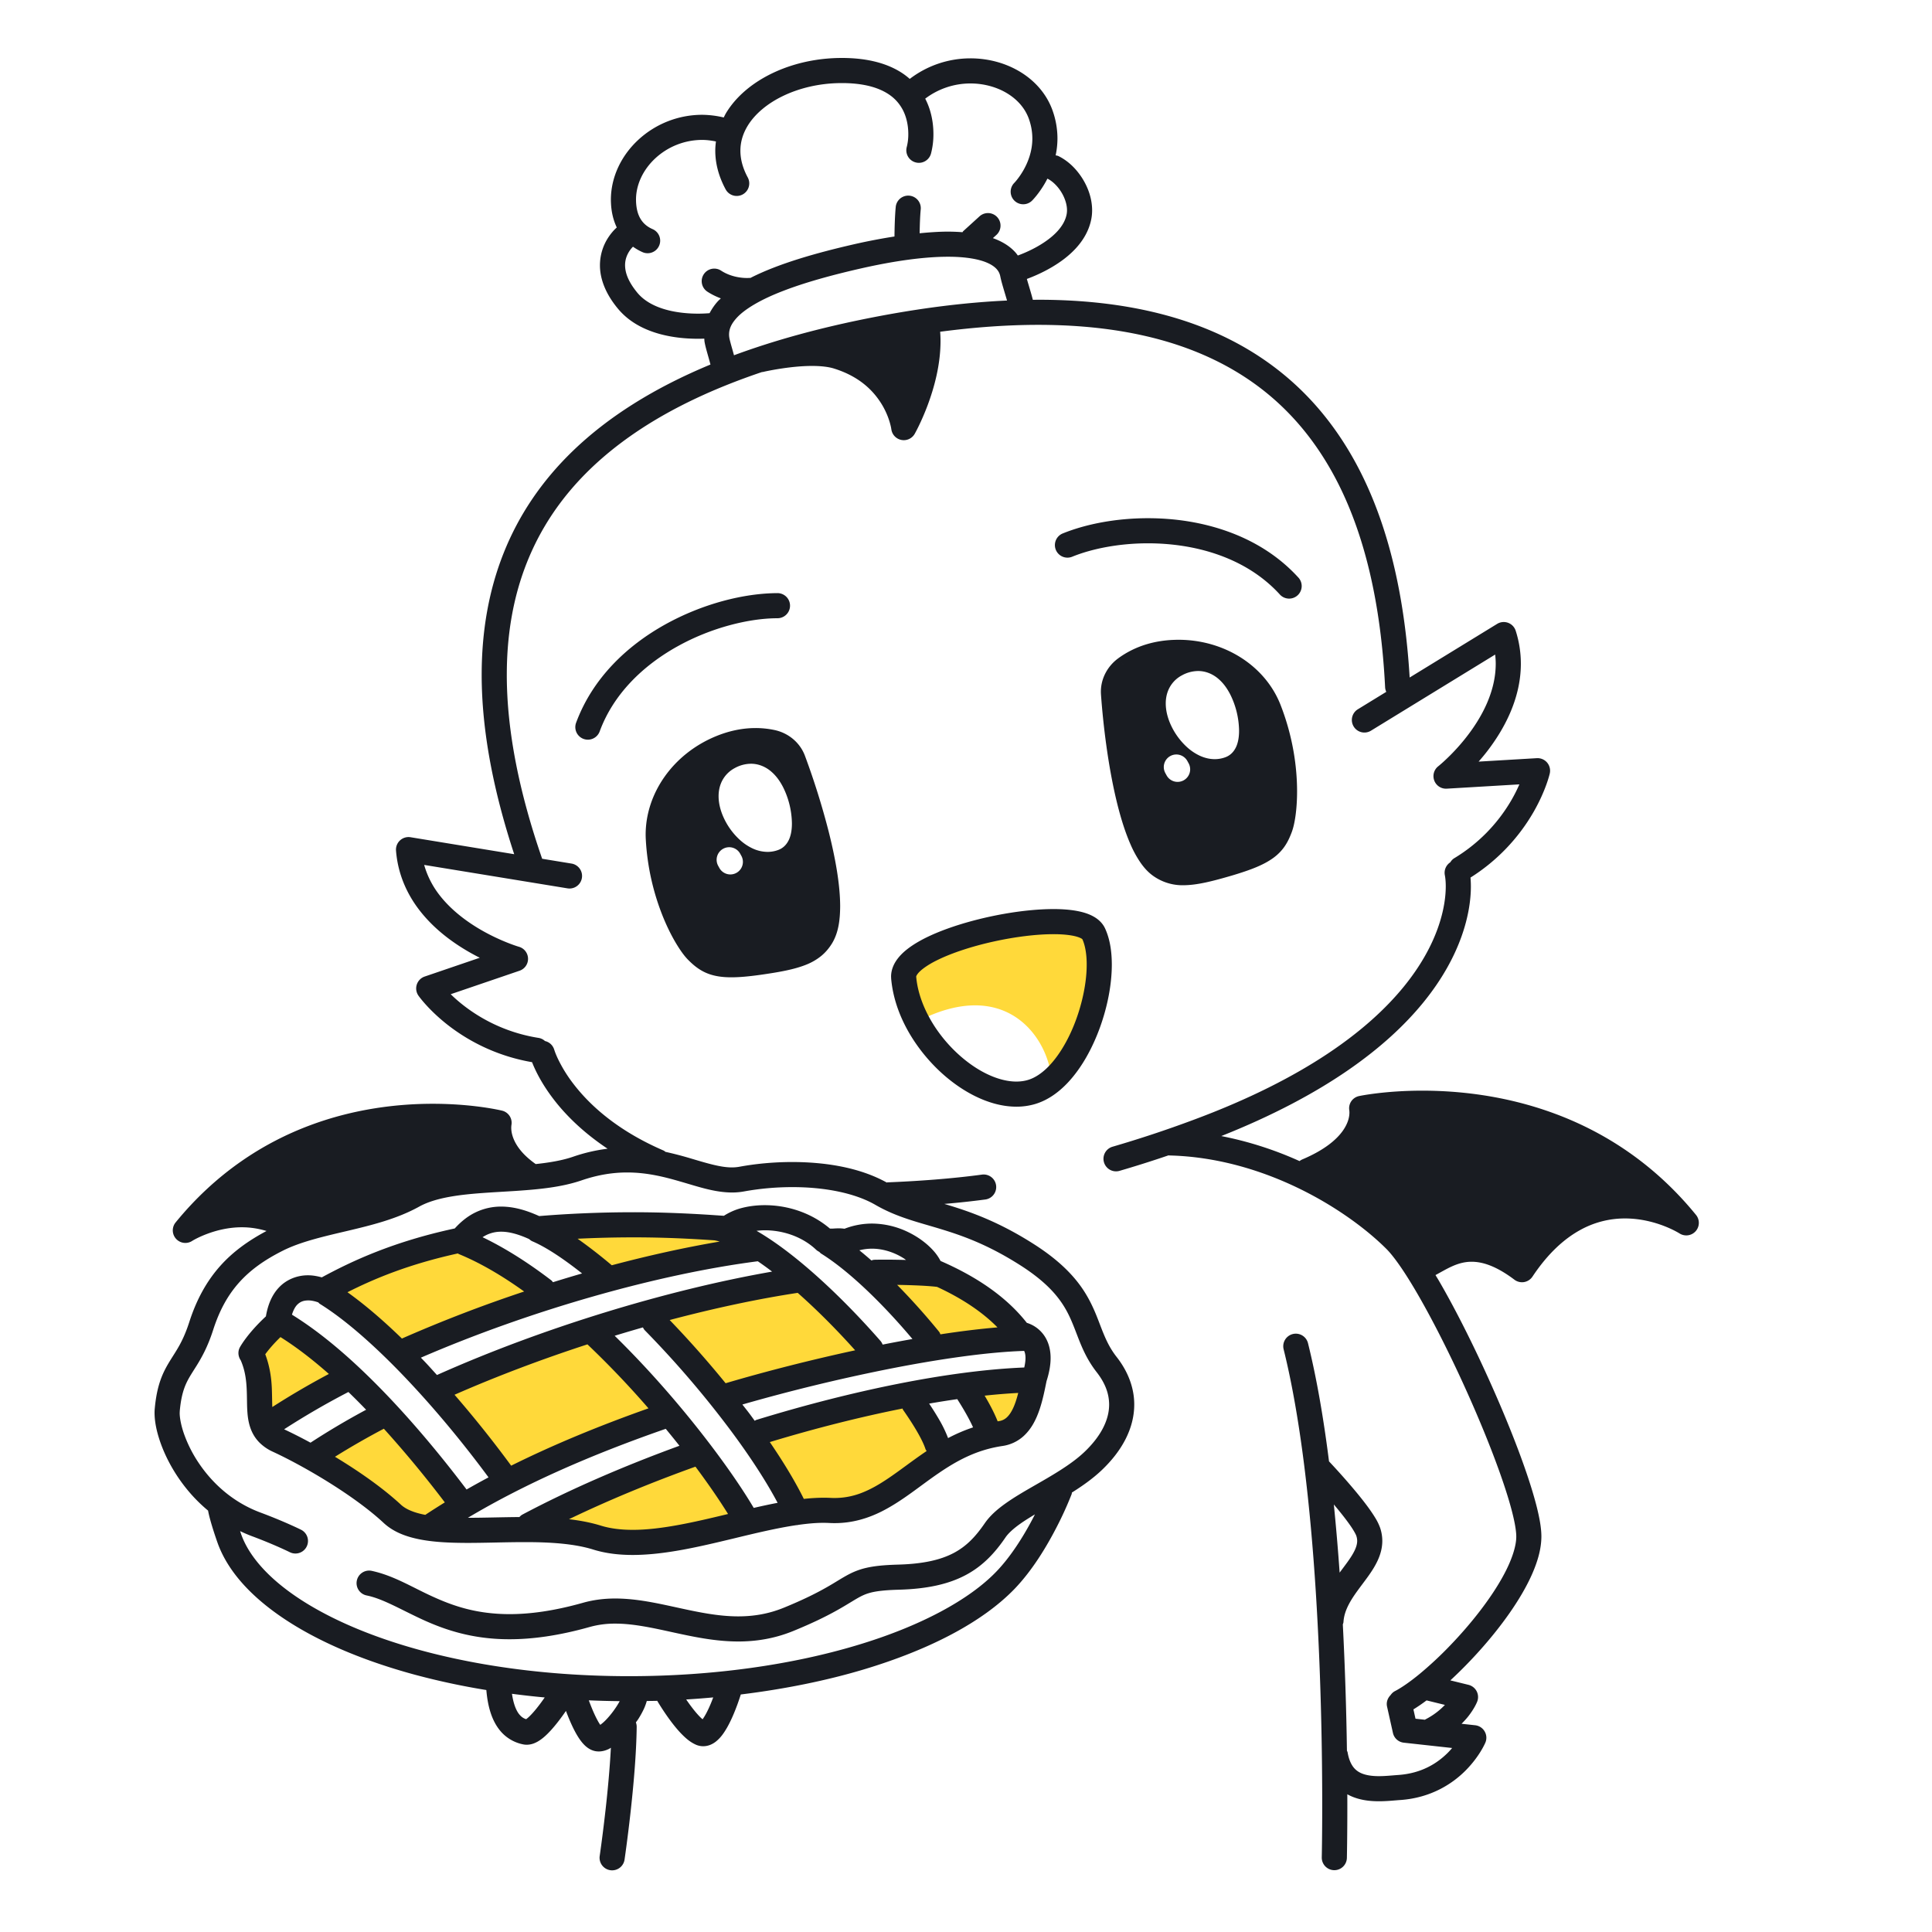 <svg xmlns="http://www.w3.org/2000/svg" width="200" height="200" fill="none"><path fill="#FFD93A" d="M93.644 101.377c-.12.92.416 2.552 1.427 4.309 9.035-4.594 13.415 1.657 13.787 6.032 4.392-3.469 5.832-12.833 4.359-15.063-1.779-2.692-19.028.507-19.573 4.722ZM97.055 139.732c3.682-.559 6.91-.972 9.004-1.225l-.241-.761s-3.619-3.842-6.682-5.784c-2.121-.08-5.194-.083-9.124.206.273.246.543.482.821.739a56.645 56.645 0 0 1 6.222 6.825ZM61.242 137.923c-6.536 2.049-11.794 4.172-16.368 6.263a74.012 74.012 0 0 1 3.112 3.746c1.757 2.268 3.102 4.171 4.12 5.715 5.642-2.667 11.966-5.167 17.593-7.167a46.548 46.548 0 0 0-2.982-3.348 119.707 119.707 0 0 0-5.475-5.209ZM67.36 136.138a75.314 75.314 0 0 1 7.44 8.6c3.549-1.161 6.533-2.022 8.463-2.466 2.47-.566 5.087-1.08 7.666-1.538a72.406 72.406 0 0 0-7.82-7.835c-3.065.418-6.452.998-10.148 1.803-1.961.472-3.82.951-5.6 1.436ZM82.404 147.346a90.026 90.026 0 0 0-4.817 1.377 78.447 78.447 0 0 1 4.592 7.952c1.643-.229 3.21-.358 4.44-.315 3.395.118 6.673-2.341 8.663-4.097.59-.52 1.395-1.038 2.278-1.521-.856-1.923-2.037-3.921-3.445-5.918-3.42.603-7.357 1.417-11.71 2.522ZM40.065 146.502a82.628 82.628 0 0 0-7.64 4.441c2.325 1.444 4.87 3.156 6.196 4.481 1.486 1.486 3.172 2.307 4.93 2.777a72.21 72.21 0 0 1 4.129-2.347c-1.763-2.708-4.551-6.124-7.615-9.352ZM86.257 128.056a33.037 33.037 0 0 0-1.98-.397c.264.174.527.346.795.534.415-.052.807-.097 1.185-.137ZM102.749 148.559c.229-.067.438-.122.61-.16 1.207-.257 2.727-3.492 3.448-5.183-1.411.092-3.719.287-6.778.692a53.53 53.53 0 0 1 2.72 4.651ZM63.22 132.376a289.013 289.013 0 0 1 15.195-3.145 39.043 39.043 0 0 0-3.92-2.446c-3.95-.248-8.306-.394-11.524-.16-2.573.186-5.219.281-7.71.424 2.195 1.103 4.744 2.692 7.476 4.922.163.133.32.27.483.405ZM29.02 137.207c-1.513 1.439-2.808 2.764-2.808 2.764.612 2.145 1.137 6.698 1.26 7.821 2.489-1.685 5.552-3.405 8.797-5.045-2.57-2.378-5.119-4.383-7.25-5.54ZM56.708 134.123c-3.273-2.559-6.62-4.745-9.675-6.011-.408.117-.8.242-1.154.386-3.662 1.487-10.668 4.202-12.621 5.198 2.213 1.366 5.083 3.763 7.993 6.651 6.052-2.785 12.01-5.097 15.457-6.224ZM54.713 158.061c.124.25.201.419.246.522 1.776-.014 3.743.102 6.021.587 5.503 1.171 10.186.351 13.23-.702a33.297 33.297 0 0 1 3.057-.864 100.653 100.653 0 0 0-4.613-7.208c-6.802 2.464-13.334 5.433-17.941 7.665Z"/><path fill="#191C22" d="M134.385 59.764c-2.066-2.259-4.622-3.793-7.315-4.755-2.695-.964-5.531-1.365-8.229-1.365-3.308.002-6.404.598-8.827 1.578a1.3 1.3 0 0 0 .979 2.41c2.04-.832 4.861-1.391 7.848-1.388 2.439-.001 4.992.367 7.354 1.213 2.364.846 4.532 2.162 6.273 4.062a1.3 1.3 0 1 0 1.917-1.755ZM70.105 66.928C73.621 64.96 77.582 64 80.487 64a1.3 1.3 0 0 0-.006-2.6c-3.437.014-7.716 1.074-11.642 3.256-3.912 2.181-7.487 5.526-9.202 10.165a1.3 1.3 0 1 0 2.44.9c1.432-3.893 4.5-6.826 8.028-8.794ZM72.934 35.381v-.004.004ZM115.519 82.63c.412 1.758.903 3.394 1.511 4.777a11.27 11.27 0 0 0 1.024 1.877c.385.555.822 1.041 1.363 1.415a5.217 5.217 0 0 0 3.084.94c1.382-.007 2.901-.38 5.065-1.014 2.006-.599 3.296-1.113 4.286-1.842.49-.363.889-.79 1.189-1.248.302-.457.507-.93.686-1.407.167-.456.29-1.007.388-1.713.096-.701.158-1.541.158-2.496 0-2.429-.401-5.605-1.724-8.981-1.589-4.018-5.782-6.705-10.551-6.709-.141 0-.283.003-.428.008-1.901.062-3.957.565-5.788 1.894l.764 1.053-.764-1.052c-1.158.837-1.822 2.14-1.819 3.48 0 .09.003.19.012.296h-.001c.232 3.213.725 7.21 1.545 10.722Zm5.541-11.432a3.091 3.091 0 0 1 1.284-1.282h.001a3.53 3.53 0 0 1 1.681-.453c.823-.003 1.561.344 2.095.805.543.463.933 1.033 1.241 1.634a8.674 8.674 0 0 1 .906 3.744c0 .364-.029.714-.105 1.061-.08.346-.196.698-.465 1.054-.177.234-.445.47-.793.607-.377.15-.776.22-1.16.219-.57 0-1.102-.148-1.576-.37a5.32 5.32 0 0 1-1.287-.87 7.126 7.126 0 0 1-1.773-2.518c-.261-.635-.429-1.306-.431-2.006 0-.537.105-1.1.382-1.625Zm.091 7.066a1.3 1.3 0 0 1 1.765.516l.129.235a1.3 1.3 0 0 1-2.281 1.25l-.129-.236a1.3 1.3 0 0 1 .516-1.765ZM68.683 95.03c.44 1.067.907 1.971 1.344 2.694.442.727.833 1.26 1.22 1.65.507.51 1.08.999 1.832 1.328.752.33 1.61.47 2.634.468.837 0 1.803-.088 3.002-.256 2.048-.291 3.509-.562 4.711-1.039a5.886 5.886 0 0 0 1.597-.924c.463-.383.84-.844 1.14-1.346.636-1.085.8-2.36.81-3.789-.004-2.271-.498-4.987-1.192-7.744a78.513 78.513 0 0 0-2.45-7.824c-.499-1.355-1.704-2.386-3.211-2.688a9.555 9.555 0 0 0-1.909-.192c-1.503 0-2.9.35-4.145.867-4.397 1.83-7.218 5.88-7.228 10.143 0 .17.005.337.014.504a25.005 25.005 0 0 0 1.831 8.149Zm6.087-14.233a3.096 3.096 0 0 1 1.284-1.281h.001v-.001a3.529 3.529 0 0 1 1.681-.452c.823-.004 1.562.344 2.096.805.542.463.933 1.033 1.24 1.634a8.68 8.68 0 0 1 .907 3.745c0 .363-.03.713-.105 1.06-.08.346-.197.698-.465 1.054-.177.233-.444.47-.793.606-.377.15-.776.22-1.16.22a3.72 3.72 0 0 1-1.577-.37 5.314 5.314 0 0 1-1.286-.87 7.12 7.12 0 0 1-1.773-2.519c-.262-.634-.43-1.306-.432-2.006 0-.537.105-1.1.382-1.625Zm.091 7.067a1.3 1.3 0 0 1 1.765.515l.129.236a1.3 1.3 0 0 1-2.28 1.249l-.13-.236a1.3 1.3 0 0 1 .516-1.764ZM100.769 113.385c1.427.73 2.933 1.176 4.442 1.178a6.805 6.805 0 0 0 1.935-.271c1.32-.393 2.45-1.212 3.413-2.238 1.442-1.545 2.547-3.583 3.324-5.736.772-2.154 1.21-4.42 1.212-6.46-.003-1.37-.192-2.646-.699-3.75-.228-.49-.6-.852-.989-1.106-.592-.38-1.247-.576-1.972-.71-.724-.13-1.522-.185-2.383-.186-3.104.006-7.051.71-10.347 1.81-1.648.555-3.125 1.2-4.28 1.974-.578.39-1.081.812-1.481 1.326-.395.507-.7 1.151-.7 1.887l.011.235c.31 3.412 2.135 6.637 4.53 9.075 1.202 1.218 2.557 2.24 3.984 2.972Zm-5.925-12.284c0-.005.002-.091.156-.294.265-.36.994-.912 2.007-1.406 1.519-.755 3.646-1.446 5.83-1.928 2.184-.485 4.439-.768 6.215-.766.994-.003 1.84.093 2.382.247.271.075.461.165.551.225l.062.048c.276.598.452 1.53.448 2.631.006 2.218-.678 5.075-1.833 7.416-.574 1.172-1.263 2.216-2 3.002-.739.79-1.515 1.306-2.252 1.522-.374.11-.773.165-1.199.166-.981.001-2.112-.305-3.257-.892-1.717-.877-3.442-2.377-4.748-4.163-1.31-1.785-2.194-3.846-2.361-5.802v-.006ZM92.255 101.342v-.004l-.001-.004v.008ZM43.615 159.388c1.476.27 3.104.332 4.812.333 1.914 0 3.926-.082 5.885-.081 2.614-.004 5.13.154 7.104.771 1.297.403 2.67.557 4.079.558 3.36-.005 6.962-.87 10.42-1.699 2.291-.556 4.517-1.088 6.508-1.385.089.002.175-.021.264-.037.909-.127 1.77-.207 2.555-.205.207 0 .41.005.607.016.184.009.366.014.547.014 1.846.002 3.467-.5 4.901-1.224 2.155-1.093 3.945-2.639 5.876-3.951 1.933-1.32 3.961-2.421 6.61-2.812a4.1 4.1 0 0 0 2.172-1.017c.856-.78 1.325-1.78 1.666-2.778.33-.985.53-1.999.716-2.915.285-.895.422-1.681.422-2.387.002-.755-.159-1.422-.443-1.965a3.403 3.403 0 0 0-2.02-1.685c-2.075-2.644-5.12-4.747-8.93-6.405a5.052 5.052 0 0 0-.684-1c-.651-.744-1.548-1.438-2.64-1.973a8.685 8.685 0 0 0-3.788-.898 7.922 7.922 0 0 0-2.831.536 4.347 4.347 0 0 0-.581-.044c-.377.003-.605.034-.787.031-.047 0-.095-.003-.144-.006-2.018-1.715-4.511-2.419-6.733-2.421-.917 0-1.794.118-2.596.348a6.447 6.447 0 0 0-1.646.751c-.194-.014-.393-.025-.588-.038-.01-.002-.019-.006-.028-.007-.02-.004-.037.004-.056.001a136.824 136.824 0 0 0-5.52-.278 109.986 109.986 0 0 0-3.186-.045c-3.548 0-6.935.163-9.742.397-1.17-.527-2.483-.978-3.927-.982a6.048 6.048 0 0 0-2.677.606c-.76.368-1.476.927-2.135 1.657-6.337 1.362-10.605 3.35-13.763 5.063-.466-.125-.936-.214-1.41-.214-1.098-.01-2.23.408-3.035 1.269-.71.751-1.14 1.774-1.343 2.983-1.894 1.762-2.638 3.097-2.697 3.208-.236.444-.174.956.093 1.343.692 1.588.618 3.124.657 4.735.03.829.085 1.698.467 2.579.19.436.471.863.844 1.23a4.74 4.74 0 0 0 1.35.916c3.164 1.462 8.397 4.502 11.487 7.383 1.058.974 2.418 1.451 3.888 1.724Zm10.464-2.6c-.124.066-.22.161-.312.256-1.84.013-3.66.077-5.332.077 5.905-3.521 12.735-6.516 20.48-9.21l.002-.001c.488.592.965 1.18 1.42 1.755-5.773 2.106-11.348 4.516-16.258 7.123Zm13.05-10.997c-5.11 1.811-9.852 3.765-14.213 5.935a116.43 116.43 0 0 0-5.863-7.342c4.373-1.92 9.046-3.682 13.76-5.217.003.003.004.007.007.009a95.17 95.17 0 0 1 6.309 6.615Zm8.178 10.951c-3.443.833-6.906 1.632-9.812 1.627-1.218 0-2.332-.137-3.309-.441-1.047-.323-2.151-.527-3.284-.661 4.079-1.964 8.525-3.8 13.091-5.439 1.378 1.849 2.524 3.529 3.373 4.9l-.06.014Zm2.718-.644c-1.237-2.096-3.175-4.905-5.617-8.005-2.49-3.159-5.496-6.6-8.778-9.815.976-.298 1.951-.588 2.924-.865.056.102.106.207.192.294a102.482 102.482 0 0 1 8.753 10.185c2.072 2.764 3.812 5.433 4.999 7.68-.814.155-1.64.334-2.473.526Zm-8.7-19.45c4.628-1.226 9.132-2.187 13.25-2.812l.003-.001c2.037 1.802 4.085 3.867 5.947 5.948-4.594.992-9.247 2.18-13.41 3.408a105.516 105.516 0 0 0-5.79-6.543ZM91.9 153.072c-.895.601-1.766 1.104-2.659 1.452a7.716 7.716 0 0 1-3.26.538 13.783 13.783 0 0 0-.739-.019 20.3 20.3 0 0 0-2.031.122c-.883-1.79-2.088-3.784-3.52-5.882 4.688-1.421 9.357-2.601 13.737-3.471.025.046.03.097.062.142v-.001c.609.87 1.124 1.673 1.518 2.367.395.691.668 1.282.794 1.676.026.082.081.143.122.216-1.47.988-2.77 2.022-4.024 2.86Zm6.245-4.202a13.103 13.103 0 0 0-.877-1.835 29.995 29.995 0 0 0-1.085-1.735c.99-.171 1.963-.327 2.912-.462.722 1.125 1.289 2.148 1.637 2.923a17.23 17.23 0 0 0-2.587 1.109Zm6.729-3.093c-.203.434-.43.755-.659.96a1.472 1.472 0 0 1-.81.376c-.044.007-.083.018-.126.025-.317-.797-.766-1.679-1.35-2.66a63.953 63.953 0 0 1 3.478-.282c-.151.593-.323 1.14-.533 1.581Zm1.143-5.931c.006.012.013.02.019.034.062.141.123.356.123.709.001.25-.039.578-.128.973-7.65.308-17.659 2.331-27.735 5.426-.064.019-.11.063-.168.091-.182-.248-.36-.496-.547-.746-.233-.311-.489-.626-.73-.938a188.378 188.378 0 0 1 14.852-3.62c5.382-1.075 10.508-1.811 14.314-1.929Zm-11.359-6.789c.942.036 1.804.093 2.344.16 2.606 1.203 4.7 2.611 6.256 4.194-1.83.154-3.813.398-5.904.719-.044-.093-.076-.191-.145-.275a70.582 70.582 0 0 0-4.337-4.846c.594.01 1.204.025 1.786.048Zm-4.404-3.794c1.26-.003 2.473.452 3.383 1.054.056.036.099.076.152.114a80.718 80.718 0 0 0-2.14-.033c-.41 0-.791.004-1.13.011-.112.003-.212.042-.315.071-.415-.364-.83-.717-1.244-1.05.439-.11.87-.167 1.294-.167Zm-11.076-1.904c1.789-.003 3.824.61 5.303 2.011.1.093.211.165.33.222.062.058.11.127.184.173 2.94 1.827 6.473 5.297 9.46 8.849-1.016.18-2.044.372-3.086.578a1.283 1.283 0 0 0-.206-.361c-2.58-2.953-5.565-5.952-8.49-8.342-1.465-1.195-2.914-2.238-4.31-3.048l-.048-.026c.278-.032.564-.057.863-.056Zm-.732 3.207c.484.328.979.686 1.481 1.07-10.85 1.895-23.705 5.8-34.678 10.698-.005.003-.008.008-.013.01-.422-.463-.84-.936-1.267-1.385-.133-.14-.267-.275-.4-.413 11.392-4.925 24.518-8.645 34.877-9.98Zm-12.888-2.475c1.03 0 2.07.014 3.11.044 1.82.052 3.584.147 5.313.266.164.032.335.072.518.126-3.553.601-7.322 1.433-11.169 2.453a52.428 52.428 0 0 0-3.537-2.747c1.819-.088 3.767-.142 5.765-.142Zm-15.21-.241a3.439 3.439 0 0 1 1.54-.344c.886-.005 1.89.309 2.885.762.1.088.203.174.333.23 1.45.619 3.237 1.817 5.15 3.329-1.003.29-2.008.594-3.014.907-.056-.063-.096-.136-.165-.189-2.33-1.78-4.72-3.317-7.123-4.47.133-.086.264-.161.395-.225Zm-2.948 1.905c.034.018.057.048.094.063 2.204.902 4.493 2.247 6.766 3.879a145.733 145.733 0 0 0-12.654 4.869c-1.91-1.854-3.809-3.491-5.636-4.795 2.803-1.42 6.384-2.907 11.43-4.016Zm-16.644 5.322c.31-.315.632-.449 1.148-.459.296 0 .653.067 1.042.205.056.05.098.113.165.154 2.684 1.66 5.86 4.488 8.972 7.771 3.017 3.18 5.98 6.785 8.49 10.189-.77.411-1.529.829-2.273 1.256-2.108-2.792-4.957-6.321-8.162-9.684-3.082-3.23-6.478-6.295-9.915-8.414.147-.478.338-.815.533-1.018Zm-2.567 10.578c-.022-.543-.022-1.182-.048-1.908-.042-1.047-.197-2.271-.681-3.553.294-.406.8-1.029 1.574-1.778 1.653 1.035 3.343 2.344 5.01 3.816a82.076 82.076 0 0 0-5.855 3.423Zm1.223 2.305a80.846 80.846 0 0 1 6.655-3.861c.62.599 1.232 1.214 1.834 1.838a77.628 77.628 0 0 0-5.757 3.409 53.102 53.102 0 0 0-2.732-1.386Zm10.325-.06a114.985 114.985 0 0 1 6.311 7.627c-.684.424-1.361.851-2.022 1.291-1.18-.221-2.036-.593-2.53-1.06-1.923-1.777-4.407-3.496-6.82-4.954a79.79 79.79 0 0 1 5.061-2.904Z"/><path fill="#191C22" d="M50.346 174.953c.15 1.779.585 3.086 1.282 4.02a4.131 4.131 0 0 0 2.541 1.607l.004.001c.122.024.241.034.355.034.492-.006.847-.168 1.145-.334.514-.301.913-.688 1.308-1.11.582-.631 1.112-1.349 1.511-1.921l.094-.137c.12.319.257.667.41 1.023.268.62.573 1.254.943 1.812.188.279.39.543.659.789.136.122.29.241.484.345.192.103.429.191.705.219l.194.01c.43-.004.767-.125 1.063-.265.07-.034.127-.083.193-.12-.113 2.176-.337 4.531-.56 6.511a164.636 164.636 0 0 1-.593 4.673 1.3 1.3 0 1 0 2.572.379c.001-.01.3-2.036.605-4.763.306-2.728.62-6.148.649-8.992a1.274 1.274 0 0 0-.083-.43c.082-.119.175-.232.251-.352.237-.377.447-.757.617-1.137.106-.24.19-.481.26-.728.363-.007.729-.008 1.088-.018.006.01.005.021.011.031.014.022.526.898 1.242 1.879.36.492.768 1.01 1.213 1.474.453.462.909.886 1.56 1.17.23.095.484.147.728.146.553-.003.984-.232 1.288-.465.536-.421.86-.919 1.172-1.45.453-.794.81-1.679 1.07-2.386.172-.473.293-.847.36-1.057 4.588-.564 8.87-1.439 12.695-2.581 6.887-2.065 12.339-4.921 15.657-8.362 1.859-1.942 3.303-4.368 4.315-6.323a36.554 36.554 0 0 0 1.582-3.471c.021-.055.015-.111.028-.167 1.084-.682 2.151-1.431 3.085-2.316 1.021-.971 1.855-2.026 2.443-3.165.587-1.137.924-2.364.924-3.625.004-1.69-.616-3.396-1.833-4.943-.606-.777-.985-1.535-1.335-2.377-.524-1.253-.955-2.726-1.969-4.333-1.014-1.608-2.6-3.27-5.295-4.982-3.546-2.26-6.437-3.295-8.867-4.029l-.364-.108a89.379 89.379 0 0 0 4.273-.461 1.3 1.3 0 0 0-.349-2.576h-.001c-3.106.422-6.62.68-9.807.805-.026.001-.047.015-.073.018-2.87-1.591-6.433-2.116-9.773-2.123-1.964 0-3.85.188-5.475.489a4.243 4.243 0 0 1-.778.068c-1.174.01-2.66-.451-4.454-.985a36.923 36.923 0 0 0-2.427-.625c-.067-.045-.12-.104-.198-.137-4.864-2.098-7.686-4.764-9.311-6.876a14.551 14.551 0 0 1-1.624-2.618 8.964 8.964 0 0 1-.311-.734l-.06-.177-.012-.034v-.003h-.002a1.285 1.285 0 0 0-.955-.892 1.258 1.258 0 0 0-.633-.32 16.96 16.96 0 0 1-7.83-3.394c-.515-.402-.94-.786-1.297-1.133l7.126-2.431c.538-.184.894-.693.88-1.262a1.298 1.298 0 0 0-.941-1.218l-.016-.004c-.228-.066-2.725-.849-5.146-2.522-1.212-.834-2.4-1.885-3.303-3.148a9.09 9.09 0 0 1-1.347-2.8l14.868 2.431a1.3 1.3 0 0 0 .42-2.565l-3.073-.503c-2.37-6.842-3.662-13.236-3.66-19.038 0-4.186.667-8.062 2.076-11.615 2.116-5.326 5.892-9.958 11.781-13.826 3.439-2.256 7.608-4.238 12.562-5.907.028-.005.054.004.082-.003l.024-.005c.264-.065 2.822-.626 5.082-.622.864-.002 1.68.086 2.248.263 2.782.863 4.205 2.432 5.024 3.813.403.69.64 1.331.772 1.789.066.228.107.41.13.528l.021.126.004.023a1.3 1.3 0 0 0 2.421.483c.024-.041.678-1.2 1.338-2.96.657-1.761 1.33-4.124 1.334-6.628 0-.324-.013-.65-.038-.978 3.644-.48 7.027-.713 10.158-.713 6.417 0 11.775.97 16.217 2.739 6.659 2.66 11.299 7.084 14.466 12.99 3.16 5.903 4.797 13.316 5.22 21.788.008.17.054.328.12.474l-2.942 1.804a1.299 1.299 0 1 0 1.358 2.217l12.857-7.881c.036.319.059.635.059.948 0 1.424-.351 2.796-.9 4.069-.822 1.907-2.096 3.57-3.166 4.737a20.579 20.579 0 0 1-1.358 1.355c-.171.155-.308.273-.399.35l-.102.084-.023.018-.003.003c-.447.352-.612.95-.41 1.483.202.532.724.869 1.292.835l7.517-.445c-.22.503-.503 1.084-.877 1.719a16.966 16.966 0 0 1-5.862 5.924c-.179.108-.31.26-.415.426-.427.281-.667.8-.562 1.334.05.256.095.657.095 1.163-.003 2.102-.743 5.963-4.362 10.397-3.62 4.434-10.161 9.47-21.813 13.789a119.662 119.662 0 0 1-8.32 2.759 1.3 1.3 0 1 0 .724 2.498 116.8 116.8 0 0 0 5.068-1.604c.016.001.029.01.045.01 4.922.111 9.547 1.515 13.452 3.411 3.902 1.893 7.083 4.284 9.073 6.277.425.423 1.006 1.165 1.643 2.116 2.247 3.346 5.245 9.258 7.637 14.843 1.198 2.794 2.251 5.514 2.995 7.794.373 1.14.668 2.169.865 3.031.199.858.295 1.559.292 1.969.011.982-.46 2.447-1.324 4.029-1.284 2.382-3.383 5.042-5.529 7.265a37.973 37.973 0 0 1-3.15 2.937c-.991.816-1.901 1.443-2.563 1.784-.193.101-.336.25-.452.416-.298.304-.458.732-.359 1.178l.61 2.731c.121.544.572.948 1.127 1.009l5.002.55a7.791 7.791 0 0 1-.513.556c-1.068 1.039-2.65 2.066-5.061 2.237-.633.044-1.325.122-2 .121-.841.004-1.602-.13-2.107-.447a2.013 2.013 0 0 1-.666-.663c-.194-.306-.369-.734-.475-1.351-.012-.067-.05-.119-.07-.181a358.682 358.682 0 0 0-.425-13.06c.023-.085.062-.162.067-.253.039-.637.24-1.235.568-1.858.487-.933 1.267-1.87 1.994-2.884.362-.51.712-1.044.986-1.644.273-.596.471-1.272.471-2.01 0-.439-.071-.893-.22-1.34a5.356 5.356 0 0 0-.504-1.04c-.715-1.185-1.896-2.606-2.925-3.792a75.031 75.031 0 0 0-1.867-2.062c-.55-4.354-1.257-8.527-2.169-12.208a1.3 1.3 0 1 0-2.523.626h-.001c1.761 7.092 2.769 16.331 3.323 25.058.556 8.731.667 16.961.667 22.104 0 1.686-.012 3.04-.024 3.972-.011.932-.023 1.435-.023 1.437a1.3 1.3 0 1 0 2.6.06c0-.009.047-2.073.047-5.469l-.002-1.118c.227.126.459.234.692.318.892.329 1.784.404 2.586.405.861 0 1.638-.092 2.177-.127 3.209-.215 5.464-1.701 6.838-3.107 1.383-1.41 1.953-2.735 1.996-2.832.162-.379.135-.81-.074-1.166a1.296 1.296 0 0 0-.98-.636l-1.408-.154c.264-.266.503-.526.693-.768.641-.814.892-1.438.929-1.535.132-.346.11-.738-.062-1.067a1.309 1.309 0 0 0-.842-.66l-1.88-.462c2.114-1.951 4.336-4.408 6.104-6.931.942-1.348 1.755-2.711 2.347-4.045.588-1.335.97-2.64.974-3.923-.003-.851-.176-1.823-.458-2.974-.995-3.994-3.436-10.088-6.112-15.735-1.338-2.819-2.732-5.515-4.038-7.76-.12-.207-.236-.39-.355-.589.571-.304 1.11-.63 1.671-.884.648-.294 1.303-.494 2.074-.495 1.068.004 2.466.381 4.426 1.858.284.215.65.305 1.002.245s.667-.264.865-.562c1.641-2.465 3.342-3.951 4.964-4.838a9.5 9.5 0 0 1 4.62-1.185c1.609-.001 3.042.392 4.064.79.51.198.916.396 1.188.54.135.072.237.13.302.169l.068.041.012.008.001-.001a1.302 1.302 0 0 0 1.673-.223 1.302 1.302 0 0 0 .04-1.69c-4.457-5.469-9.736-8.703-14.787-10.545-5.055-1.845-9.883-2.317-13.536-2.318-3.923.001-6.496.546-6.563.56a1.303 1.303 0 0 0-.824.571 1.299 1.299 0 0 0-.173.954l-.006.001.005.044.006.143c-.004.322-.067.992-.674 1.862-.61.867-1.806 1.968-4.214 2.987a1.268 1.268 0 0 0-.276.169 36.841 36.841 0 0 0-8.103-2.591c10.73-4.264 17.136-9.203 20.891-13.8 3.988-4.881 4.95-9.346 4.948-12.042a10.687 10.687 0 0 0-.04-.917 19.598 19.598 0 0 0 6.546-6.82c1.253-2.195 1.64-3.864 1.661-3.954a1.304 1.304 0 0 0-.275-1.13 1.305 1.305 0 0 0-1.069-.456l-6.022.356c.287-.33.581-.677.879-1.063.855-1.11 1.719-2.445 2.379-3.971.659-1.524 1.114-3.246 1.114-5.1a11.161 11.161 0 0 0-.533-3.411 1.3 1.3 0 0 0-1.918-.714l-9.059 5.553c-.681-11.246-3.474-20.913-9.471-27.878-3.074-3.567-6.987-6.393-11.795-8.306-4.809-1.914-10.503-2.923-17.179-2.923-.185 0-.377.007-.564.008-.113-.46-.279-1.006-.439-1.547a36.434 36.434 0 0 1-.18-.613c.592-.218 1.57-.62 2.617-1.238.825-.489 1.694-1.111 2.442-1.92.744-.806 1.377-1.82 1.613-3.049.058-.303.084-.606.084-.905-.004-1.204-.41-2.341-1.022-3.314-.619-.97-1.449-1.793-2.468-2.295-.092-.045-.189-.053-.285-.074a8.625 8.625 0 0 0 .187-1.746 8.63 8.63 0 0 0-.501-2.88c-.609-1.726-1.837-3.093-3.342-4.008-1.509-.918-3.306-1.407-5.163-1.408a10.35 10.35 0 0 0-6.285 2.128 7.041 7.041 0 0 0-.715-.557C91.96 6.6 89.893 6 87.154 6c-.108 0-.215.001-.323.003-3.28.058-6.385 1.02-8.753 2.666-1.182.826-2.183 1.83-2.898 3-.097.158-.174.327-.26.492a9.995 9.995 0 0 0-2.23-.277 9.75 9.75 0 0 0-6.638 2.614c-1.708 1.592-2.81 3.792-2.813 6.18 0 .1.002.21.008.324v.015h.001c.04.97.26 1.815.601 2.531-.158.14-.496.462-.852.994a5.245 5.245 0 0 0-.89 2.913c-.005 1.345.533 2.903 1.858 4.495 1.169 1.41 2.742 2.174 4.237 2.598 1.502.423 2.961.52 4.056.52.236 0 .451-.005.65-.012.01.108.008.215.026.324.075.443.219.929.363 1.446.094.328.185.654.25.91-5.897 2.448-10.606 5.437-14.233 8.933-3.271 3.155-5.648 6.722-7.191 10.619-1.546 3.896-2.26 8.112-2.26 12.573.002 5.798 1.213 12.016 3.367 18.565L42.5 86.67a1.3 1.3 0 0 0-1.505 1.386c.183 2.345 1.07 4.338 2.257 5.944 1.785 2.413 4.212 4.006 6.183 5.03.08.04.155.075.234.115l-5.707 1.947a1.302 1.302 0 0 0-.645 1.977c.054.075 1.043 1.474 3.033 3.032a19.59 19.59 0 0 0 8.728 3.855c.293.756.943 2.164 2.24 3.852 1.218 1.589 3.02 3.405 5.578 5.107a17.45 17.45 0 0 0-3.548.822c-1.108.386-2.444.613-3.894.767l-.005-.005c-1.209-.853-1.817-1.658-2.146-2.305-.326-.648-.378-1.157-.379-1.444 0-.102.007-.174.012-.21l.004-.027-.006-.001a1.294 1.294 0 0 0-.954-1.536c-.073-.018-2.915-.712-7.176-.713-3.542.001-8.07.481-12.79 2.259-4.717 1.776-9.622 4.867-13.834 10.025a1.3 1.3 0 0 0 1.709 1.916c.038-.033 2.323-1.429 5.182-1.416.8.001 1.647.122 2.521.384-1.888 1.002-3.493 2.16-4.79 3.615-1.423 1.593-2.47 3.514-3.214 5.833-.662 2.038-1.304 2.874-2 4.005-.345.561-.7 1.197-.978 1.994-.28.799-.482 1.743-.59 2.945-.014.142-.02.289-.02.439.003.907.211 1.936.608 3.07.598 1.695 1.636 3.604 3.19 5.36.52.587 1.104 1.152 1.743 1.687.044.259.232 1.185.953 3.256.852 2.438 2.636 4.648 5.1 6.615 3.702 2.949 8.979 5.391 15.386 7.125a74.588 74.588 0 0 0 7.366 1.577Zm97.209 3.04c-.017.009-.026.025-.043.034l-.98-.107-.215-.965c.436-.269.889-.576 1.36-.931l1.9.467a7.472 7.472 0 0 1-2.022 1.502Zm-9.477-22.251.272.325c.505.608.996 1.232 1.376 1.772.379.53.645 1.021.682 1.157.062.189.086.352.087.519.001.359-.129.778-.429 1.306-.323.578-.838 1.235-1.388 1.978a234.185 234.185 0 0 0-.6-7.057ZM90.188 32.885c-5.305 1.043-10.026 2.345-14.205 3.892l-.184-.66c-.143-.495-.278-1.002-.298-1.15v-.005a2.09 2.09 0 0 1-.029-.341c.006-.555.209-1.069.774-1.696.839-.93 2.51-1.917 4.753-2.782 2.24-.874 5.04-1.655 8.145-2.359 3.484-.791 6.569-1.207 8.982-1.206 1.8-.004 3.219.24 4.102.638.444.196.748.42.948.643.2.227.314.451.377.764.094.47.263 1.03.435 1.611.091.304.182.608.26.877-4.298.197-8.97.775-14.06 1.774Zm-16.732-.466c-.26.022-.672.05-1.198.05-.934 0-2.18-.09-3.348-.423-1.174-.331-2.232-.89-2.941-1.753-1.03-1.254-1.257-2.17-1.262-2.838 0-.628.22-1.116.456-1.474.117-.176.235-.312.316-.396l.047-.046c.33.232.666.424.995.567a1.3 1.3 0 0 0 1.04-2.384c-.437-.191-.826-.462-1.127-.874-.299-.415-.545-.995-.59-1.956v-.015l-.005-.2c-.003-1.564.736-3.11 1.986-4.277a7.152 7.152 0 0 1 4.865-1.916c.464 0 .942.063 1.425.16-.042.315-.07.635-.07.96 0 1.303.35 2.655 1.065 3.983a1.3 1.3 0 1 0 2.291-1.229c-.537-1.003-.754-1.914-.755-2.753.001-.918.26-1.77.753-2.582.738-1.214 2.037-2.317 3.704-3.11 1.663-.795 3.678-1.276 5.772-1.31l.28-.003c1.578 0 2.782.23 3.69.575 1.362.524 2.088 1.27 2.557 2.098.462.828.626 1.782.625 2.597a5.301 5.301 0 0 1-.158 1.34 1.3 1.3 0 1 0 2.506.693 7.819 7.819 0 0 0 .252-2.033c0-.765-.098-1.631-.379-2.521a7.156 7.156 0 0 0-.47-1.136 7.744 7.744 0 0 1 4.684-1.573c1.396-.001 2.742.376 3.81 1.028 1.072.655 1.857 1.562 2.243 2.653.254.72.352 1.389.353 2.015.002 1.329-.462 2.492-.947 3.327a7.65 7.65 0 0 1-.658.964 5.38 5.38 0 0 1-.205.241l-.048.053-.008.008a1.3 1.3 0 0 0 1.843 1.834c.055-.057.686-.693 1.327-1.798.086-.148.171-.307.256-.472.471.225 1.02.727 1.408 1.348.395.618.624 1.338.62 1.924 0 .148-.013.287-.038.417-.12.629-.458 1.218-.97 1.773-.761.832-1.899 1.524-2.841 1.972-.47.225-.889.393-1.185.503-.021.007-.036.012-.055.02-.081-.112-.162-.223-.254-.325-.616-.684-1.419-1.147-2.329-1.475l.364-.33a1.3 1.3 0 1 0-1.748-1.925l-1.681 1.528c-.037.033-.053.079-.085.115a20.59 20.59 0 0 0-1.508-.06c-.91 0-1.9.07-2.925.169.012-.728.041-1.772.114-2.49a1.3 1.3 0 0 0-2.587-.256c-.1 1.014-.125 2.356-.132 3.081a61.137 61.137 0 0 0-4.027.767c-4.243.965-7.984 2.065-10.783 3.47-.033.018-.063.036-.097.053-.02.002-.037-.006-.057-.004v-.002s-.112.012-.305.012c-.543.004-1.67-.108-2.658-.748a1.3 1.3 0 1 0-1.403 2.188c.458.292.914.505 1.355.67-.095.094-.2.182-.29.279-.351.377-.636.803-.875 1.252ZM55.59 176.8c-.32.403-.664.782-.93 1.014a2.048 2.048 0 0 1-.196.155c-.264-.085-.495-.224-.755-.557-.262-.347-.553-.985-.71-2.071 1.111.145 2.24.274 3.39.379-.229.33-.505.713-.8 1.08Zm8.529-.64c-.344.63-.89 1.37-1.401 1.89a4.378 4.378 0 0 1-.578.506 4.498 4.498 0 0 1-.29-.478c-.326-.596-.654-1.4-.888-2.036l-.008-.024c1.052.045 2.117.074 3.195.084l-.03.058Zm9.252.675c-.209.457-.445.882-.64 1.144a3.736 3.736 0 0 1-.345-.326c-.458-.476-.96-1.151-1.352-1.724.945-.057 1.876-.13 2.799-.214-.132.354-.29.746-.462 1.12Zm-44.155-12.617c-2.204-1.756-3.638-3.624-4.266-5.438l-.095-.279c.393.186.795.363 1.216.52 1.176.438 2.166.857 2.859 1.165.346.154.618.281.802.367l.207.1.064.031a1.3 1.3 0 1 0 1.16-2.327c-.03-.015-1.712-.851-4.185-1.773-2.925-1.087-5.025-3.077-6.404-5.133a13.469 13.469 0 0 1-1.513-2.982c-.325-.915-.463-1.724-.46-2.207l.009-.203c.095-1.043.258-1.757.455-2.321.294-.84.688-1.408 1.244-2.294.55-.878 1.197-2.02 1.756-3.769.66-2.051 1.526-3.603 2.678-4.898 1.155-1.294 2.621-2.348 4.548-3.313 1.819-.915 4.194-1.46 6.683-2.044 2.488-.591 5.095-1.225 7.415-2.508.87-.486 2.017-.825 3.337-1.049 1.98-.34 4.326-.426 6.674-.579 2.35-.159 4.705-.375 6.795-1.089 1.755-.603 3.307-.82 4.732-.821 2.085 0 3.913.472 5.659.984 1.744.504 3.396 1.08 5.184 1.09.413 0 .831-.033 1.252-.111a27.94 27.94 0 0 1 5.002-.446c3.112-.007 6.378.543 8.629 1.854 2.237 1.285 4.39 1.77 6.71 2.479 2.332.709 4.904 1.625 8.226 3.735 1.636 1.041 2.735 1.997 3.519 2.884 1.173 1.333 1.678 2.516 2.198 3.853.516 1.324 1.03 2.829 2.23 4.363.92 1.183 1.277 2.275 1.281 3.341-.001.798-.209 1.605-.635 2.433-.425.826-1.072 1.664-1.922 2.472-1.384 1.321-3.414 2.47-5.359 3.585-.973.561-1.925 1.118-2.779 1.723-.852.607-1.618 1.257-2.185 2.081-.957 1.391-1.882 2.362-3.187 3.059-1.306.694-3.079 1.139-5.767 1.214-1.447.041-2.466.139-3.338.344a7.35 7.35 0 0 0-1.715.632c-.763.392-1.395.832-2.375 1.386-.979.556-2.316 1.244-4.422 2.104-1.607.654-3.151.891-4.707.893-2.057.001-4.13-.432-6.242-.895-2.111-.458-4.26-.951-6.491-.954-1.098 0-2.217.124-3.338.441-3.021.852-5.508 1.177-7.607 1.177-3.418-.005-5.823-.842-7.967-1.821-2.141-.97-3.998-2.157-6.28-2.655a1.3 1.3 0 1 0-.54 2.543c1.66.338 3.423 1.403 5.736 2.476 2.31 1.064 5.193 2.062 9.051 2.057 2.369 0 5.1-.368 8.314-1.275a9.616 9.616 0 0 1 2.63-.343c1.836-.003 3.817.429 5.938.895 2.12.461 4.38.952 6.796.954 1.824.001 3.74-.289 5.69-1.086 1.953-.797 3.322-1.475 4.353-2.043.772-.425 1.353-.787 1.824-1.071.716-.432 1.128-.658 1.735-.829.608-.172 1.493-.289 3.027-.331 2.931-.081 5.139-.573 6.916-1.517 1.778-.942 3.038-2.313 4.111-3.887.284-.421.822-.92 1.544-1.429.443-.315.962-.637 1.511-.965-.088.174-.178.349-.274.531-.929 1.758-2.223 3.833-3.699 5.367-2.803 2.936-7.916 5.705-14.525 7.671-6.61 1.975-14.71 3.181-23.513 3.18-10.65.002-20.12-1.759-27.215-4.527-3.546-1.382-6.496-3.016-8.695-4.772Z"/></svg>